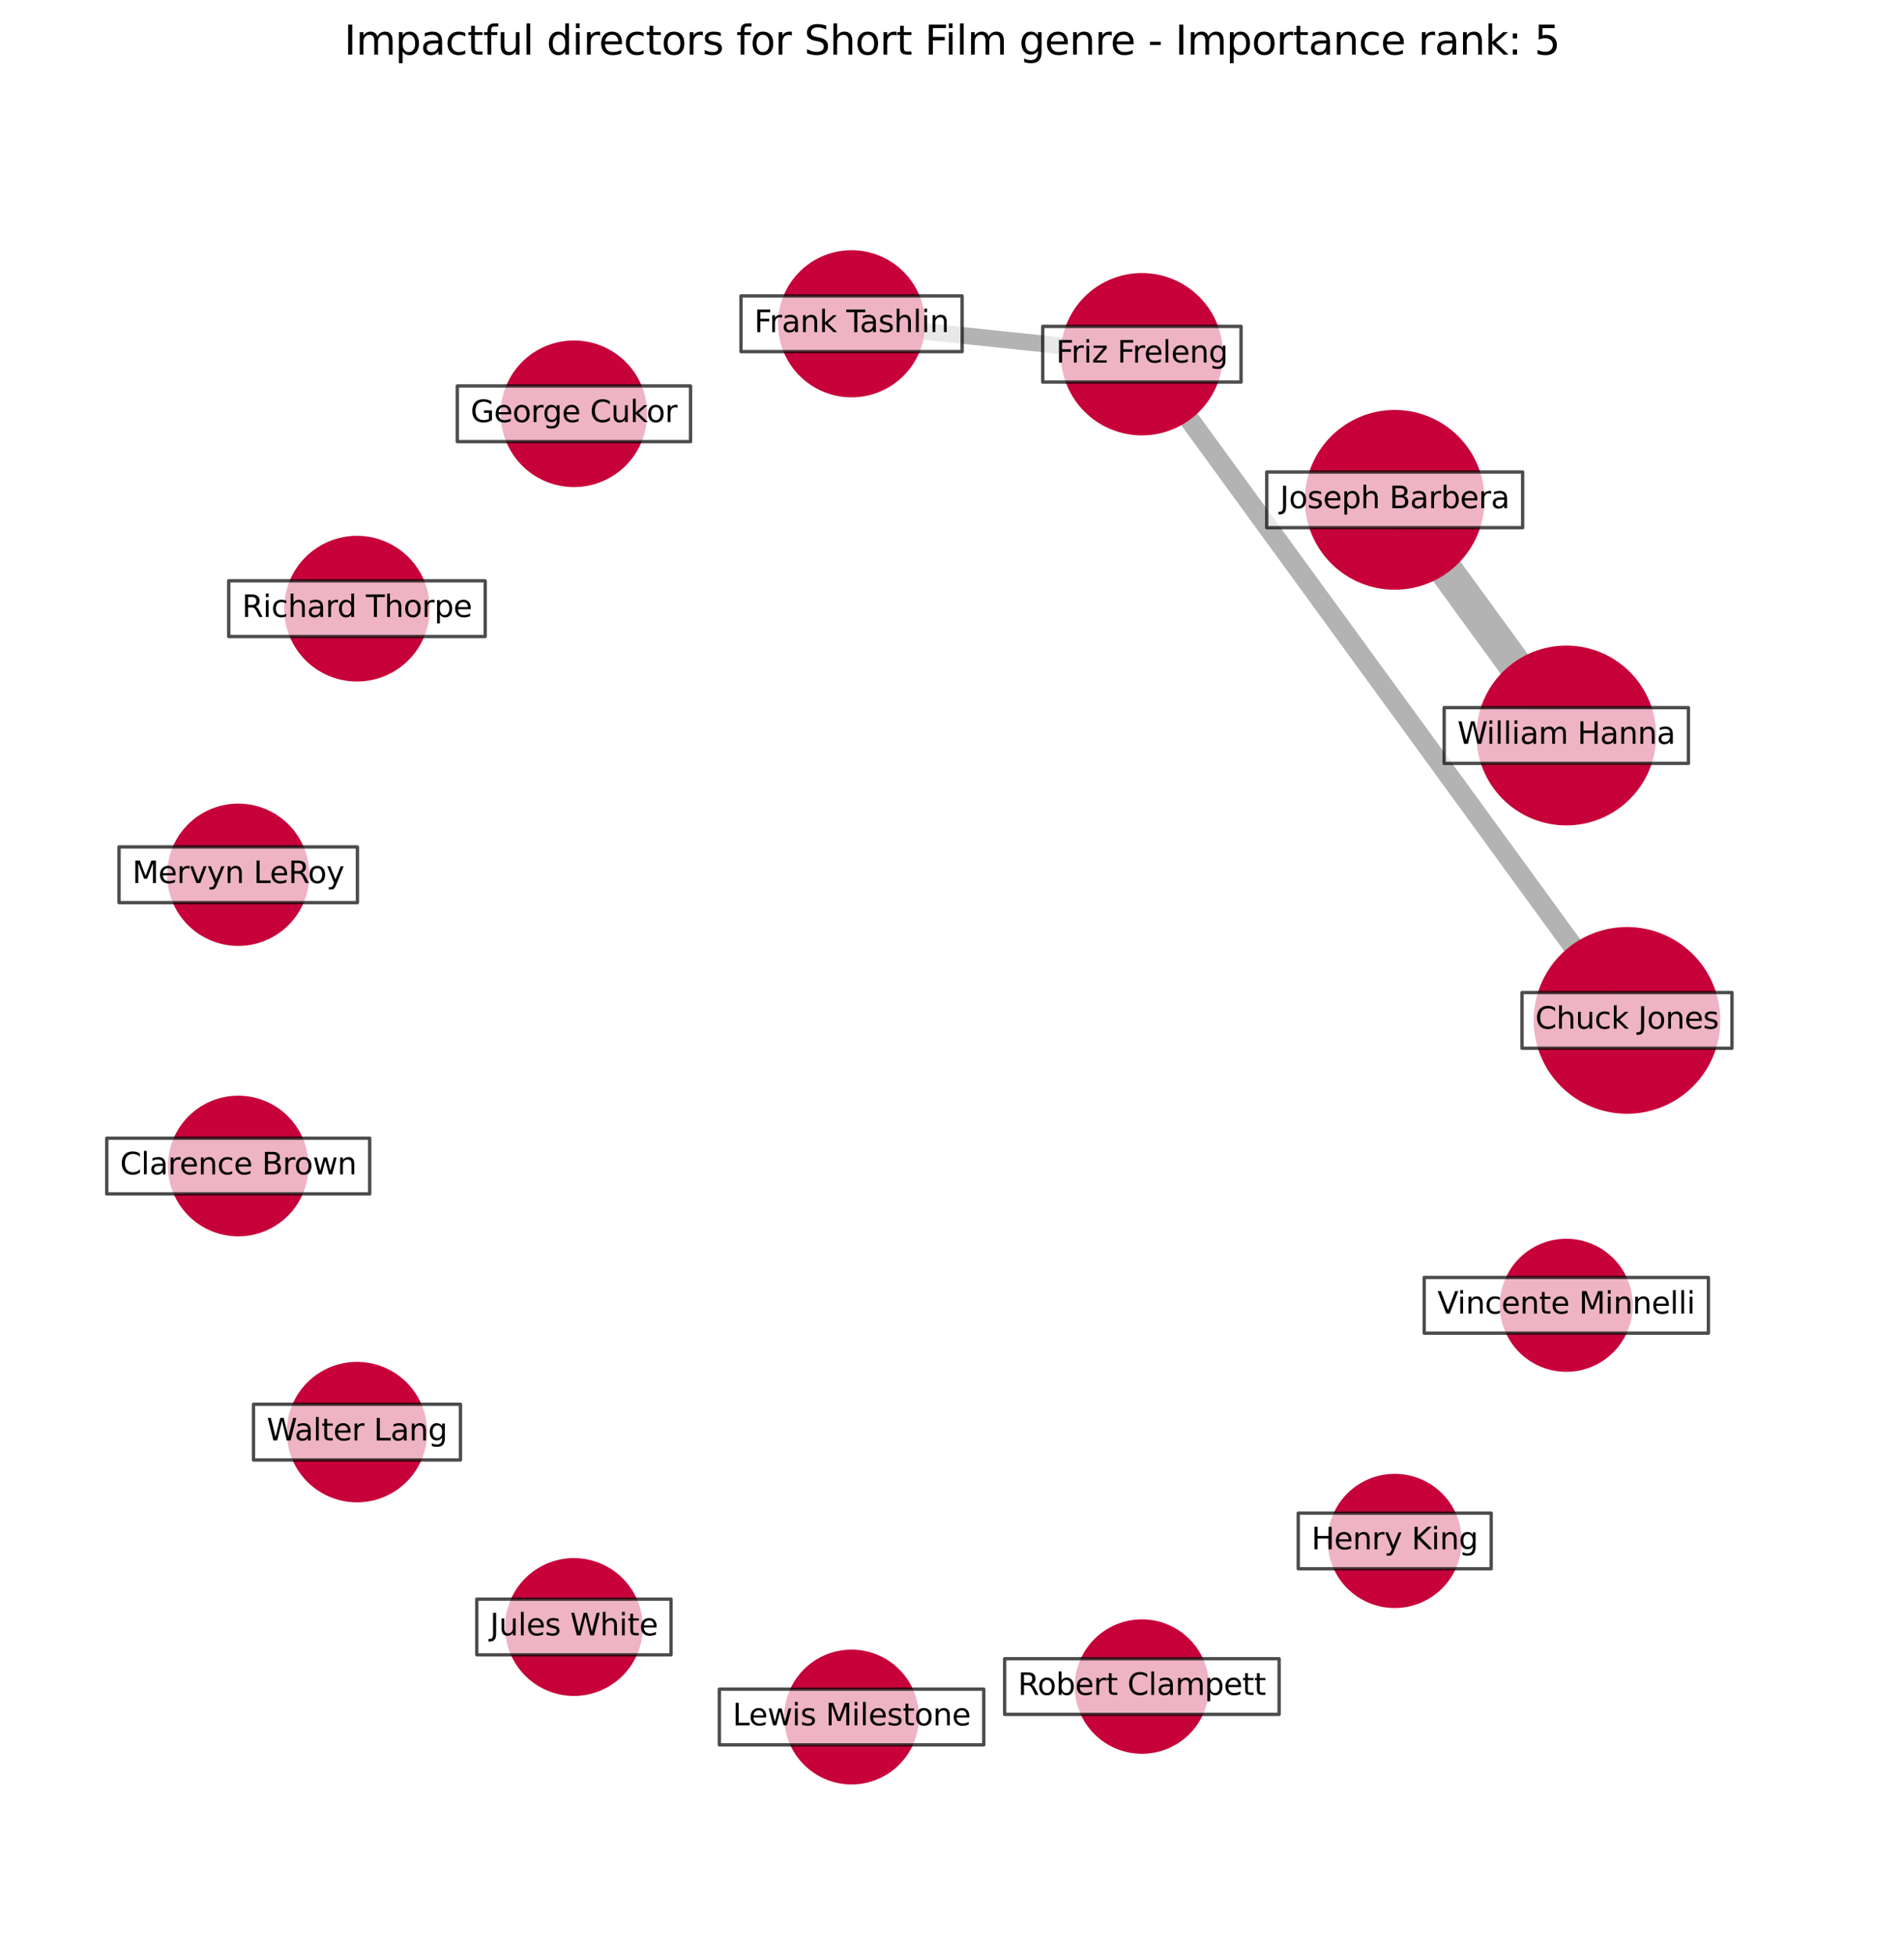 <?xml version="1.0" encoding="utf-8" standalone="no"?>
<!DOCTYPE svg PUBLIC "-//W3C//DTD SVG 1.1//EN"
  "http://www.w3.org/Graphics/SVG/1.1/DTD/svg11.dtd">
<svg xmlns:xlink="http://www.w3.org/1999/xlink" width="568.8pt" height="583.918pt" viewBox="0 0 568.8 583.918" xmlns="http://www.w3.org/2000/svg" version="1.1">
 <defs>
  <style type="text/css">*{stroke-linejoin: round; stroke-linecap: butt}</style>
 </defs>
 <g id="figure_1">
  <g id="patch_1">
   <path d="M 0 583.918 
L 568.8 583.918 
L 568.8 0 
L 0 0 
z
" style="fill: #ffffff"/>
  </g>
  <g id="axes_1">
   <g id="LineCollection_1">
    <path d="M 486.048 304.719 
L 341.128 105.781 
" clip-path="url(#paff64d4505)" style="fill: none; stroke: #000000; stroke-opacity: 0.3; stroke-width: 5.948"/>
    <path d="M 467.916 219.639 
L 416.655 149.271 
" clip-path="url(#paff64d4505)" style="fill: none; stroke: #000000; stroke-opacity: 0.3; stroke-width: 10"/>
    <path d="M 341.128 105.781 
L 254.394 96.689 
" clip-path="url(#paff64d4505)" style="fill: none; stroke: #000000; stroke-opacity: 0.3; stroke-width: 5"/>
   </g>
   <g id="PathCollection_1">
    <path d="M 486.048 332.105 
C 493.311 332.105 500.277 329.219 505.413 324.084 
C 510.549 318.948 513.434 311.982 513.434 304.719 
C 513.434 297.456 510.549 290.49 505.413 285.354 
C 500.277 280.218 493.311 277.333 486.048 277.333 
C 478.785 277.333 471.819 280.218 466.683 285.354 
C 461.548 290.49 458.662 297.456 458.662 304.719 
C 458.662 311.982 461.548 318.948 466.683 324.084 
C 471.819 329.219 478.785 332.105 486.048 332.105 
z
" clip-path="url(#paff64d4505)" style="fill: #c70039; fill-opacity: 0.99; stroke: #c70039; stroke-opacity: 0.99"/>
    <path d="M 467.916 245.993 
C 474.905 245.993 481.609 243.216 486.551 238.274 
C 491.492 233.332 494.269 226.628 494.269 219.639 
C 494.269 212.65 491.492 205.947 486.551 201.005 
C 481.609 196.063 474.905 193.286 467.916 193.286 
C 460.927 193.286 454.223 196.063 449.281 201.005 
C 444.339 205.947 441.562 212.65 441.562 219.639 
C 441.562 226.628 444.339 233.332 449.281 238.274 
C 454.223 243.216 460.927 245.993 467.916 245.993 
z
" clip-path="url(#paff64d4505)" style="fill: #c70039; fill-opacity: 0.99; stroke: #c70039; stroke-opacity: 0.99"/>
    <path d="M 416.655 175.624 
C 423.644 175.624 430.347 172.847 435.289 167.906 
C 440.231 162.964 443.008 156.26 443.008 149.271 
C 443.008 142.282 440.231 135.578 435.289 130.636 
C 430.347 125.694 423.644 122.918 416.655 122.918 
C 409.666 122.918 402.962 125.694 398.02 130.636 
C 393.078 135.578 390.301 142.282 390.301 149.271 
C 390.301 156.26 393.078 162.964 398.02 167.906 
C 402.962 172.847 409.666 175.624 416.655 175.624 
z
" clip-path="url(#paff64d4505)" style="fill: #c70039; fill-opacity: 0.99; stroke: #c70039; stroke-opacity: 0.99"/>
    <path d="M 341.128 129.525 
C 347.425 129.525 353.465 127.024 357.918 122.571 
C 362.37 118.118 364.872 112.078 364.872 105.781 
C 364.872 99.484 362.37 93.444 357.918 88.991 
C 353.465 84.538 347.425 82.036 341.128 82.036 
C 334.83 82.036 328.79 84.538 324.338 88.991 
C 319.885 93.444 317.383 99.484 317.383 105.781 
C 317.383 112.078 319.885 118.118 324.338 122.571 
C 328.79 127.024 334.83 129.525 341.128 129.525 
z
" clip-path="url(#paff64d4505)" style="fill: #c70039; fill-opacity: 0.99; stroke: #c70039; stroke-opacity: 0.99"/>
    <path d="M 254.394 118.157 
C 260.088 118.157 265.549 115.895 269.575 111.869 
C 273.601 107.844 275.863 102.382 275.863 96.689 
C 275.863 90.995 273.601 85.534 269.575 81.508 
C 265.549 77.482 260.088 75.22 254.394 75.22 
C 248.701 75.22 243.24 77.482 239.214 81.508 
C 235.188 85.534 232.926 90.995 232.926 96.689 
C 232.926 102.382 235.188 107.844 239.214 111.869 
C 243.24 115.895 248.701 118.157 254.394 118.157 
z
" clip-path="url(#paff64d4505)" style="fill: #c70039; fill-opacity: 0.99; stroke: #c70039; stroke-opacity: 0.99"/>
    <path d="M 171.452 144.961 
C 177.125 144.961 182.567 142.707 186.579 138.695 
C 190.591 134.683 192.845 129.241 192.845 123.567 
C 192.845 117.894 190.591 112.451 186.579 108.44 
C 182.567 104.428 177.125 102.173 171.452 102.173 
C 165.778 102.173 160.336 104.428 156.324 108.44 
C 152.312 112.451 150.058 117.894 150.058 123.567 
C 150.058 129.241 152.312 134.683 156.324 138.695 
C 160.336 142.707 165.778 144.961 171.452 144.961 
z
" clip-path="url(#paff64d4505)" style="fill: #c70039; fill-opacity: 0.99; stroke: #c70039; stroke-opacity: 0.99"/>
    <path d="M 106.641 203.026 
C 112.279 203.026 117.686 200.786 121.673 196.8 
C 125.659 192.814 127.899 187.406 127.899 181.768 
C 127.899 176.131 125.659 170.723 121.673 166.737 
C 117.686 162.75 112.279 160.51 106.641 160.51 
C 101.003 160.51 95.596 162.75 91.61 166.737 
C 87.623 170.723 85.383 176.131 85.383 181.768 
C 85.383 187.406 87.623 192.814 91.61 196.8 
C 95.596 200.786 101.003 203.026 106.641 203.026 
z
" clip-path="url(#paff64d4505)" style="fill: #c70039; fill-opacity: 0.99; stroke: #c70039; stroke-opacity: 0.99"/>
    <path d="M 71.169 281.98 
C 76.672 281.98 81.951 279.793 85.842 275.902 
C 89.734 272.011 91.92 266.732 91.92 261.229 
C 91.92 255.726 89.734 250.447 85.842 246.556 
C 81.951 242.664 76.672 240.478 71.169 240.478 
C 65.666 240.478 60.387 242.664 56.496 246.556 
C 52.605 250.447 50.418 255.726 50.418 261.229 
C 50.418 266.732 52.605 272.011 56.496 275.902 
C 60.387 279.793 65.666 281.98 71.169 281.98 
z
" clip-path="url(#paff64d4505)" style="fill: #c70039; fill-opacity: 0.99; stroke: #c70039; stroke-opacity: 0.99"/>
    <path d="M 71.169 368.716 
C 76.608 368.716 81.824 366.555 85.67 362.71 
C 89.516 358.864 91.676 353.648 91.676 348.209 
C 91.676 342.77 89.516 337.554 85.67 333.708 
C 81.824 329.863 76.608 327.702 71.169 327.702 
C 65.731 327.702 60.514 329.863 56.669 333.708 
C 52.823 337.554 50.662 342.77 50.662 348.209 
C 50.662 353.648 52.823 358.864 56.669 362.71 
C 60.514 366.555 65.731 368.716 71.169 368.716 
z
" clip-path="url(#paff64d4505)" style="fill: #c70039; fill-opacity: 0.99; stroke: #c70039; stroke-opacity: 0.99"/>
    <path d="M 106.641 448.148 
C 112.072 448.148 117.281 445.99 121.122 442.15 
C 124.962 438.31 127.12 433.1 127.12 427.669 
C 127.12 422.238 124.962 417.029 121.122 413.189 
C 117.281 409.349 112.072 407.191 106.641 407.191 
C 101.21 407.191 96.001 409.349 92.161 413.189 
C 88.32 417.029 86.163 422.238 86.163 427.669 
C 86.163 433.1 88.32 438.31 92.161 442.15 
C 96.001 445.99 101.21 448.148 106.641 448.148 
z
" clip-path="url(#paff64d4505)" style="fill: #c70039; fill-opacity: 0.99; stroke: #c70039; stroke-opacity: 0.99"/>
    <path d="M 171.452 505.951 
C 176.777 505.951 181.885 503.835 185.651 500.07 
C 189.416 496.304 191.532 491.196 191.532 485.871 
C 191.532 480.545 189.416 475.437 185.651 471.671 
C 181.885 467.906 176.777 465.79 171.452 465.79 
C 166.126 465.79 161.018 467.906 157.252 471.671 
C 153.487 475.437 151.371 480.545 151.371 485.871 
C 151.371 491.196 153.487 496.304 157.252 500.07 
C 161.018 503.835 166.126 505.951 171.452 505.951 
z
" clip-path="url(#paff64d4505)" style="fill: #c70039; fill-opacity: 0.99; stroke: #c70039; stroke-opacity: 0.99"/>
    <path d="M 254.394 532.383 
C 259.601 532.383 264.596 530.314 268.277 526.632 
C 271.959 522.95 274.028 517.956 274.028 512.749 
C 274.028 507.542 271.959 502.548 268.277 498.866 
C 264.596 495.184 259.601 493.115 254.394 493.115 
C 249.187 493.115 244.193 495.184 240.511 498.866 
C 236.829 502.548 234.761 507.542 234.761 512.749 
C 234.761 517.956 236.829 522.95 240.511 526.632 
C 244.193 530.314 249.187 532.383 254.394 532.383 
z
" clip-path="url(#paff64d4505)" style="fill: #c70039; fill-opacity: 0.99; stroke: #c70039; stroke-opacity: 0.99"/>
    <path d="M 341.128 523.229 
C 346.318 523.229 351.297 521.167 354.967 517.497 
C 358.638 513.826 360.7 508.848 360.7 503.657 
C 360.7 498.466 358.638 493.488 354.967 489.817 
C 351.297 486.147 346.318 484.084 341.128 484.084 
C 335.937 484.084 330.958 486.147 327.288 489.817 
C 323.617 493.488 321.555 498.466 321.555 503.657 
C 321.555 508.848 323.617 513.826 327.288 517.497 
C 330.958 521.167 335.937 523.229 341.128 523.229 
z
" clip-path="url(#paff64d4505)" style="fill: #c70039; fill-opacity: 0.99; stroke: #c70039; stroke-opacity: 0.99"/>
    <path d="M 416.655 479.703 
C 421.836 479.703 426.805 477.645 430.469 473.981 
C 434.133 470.318 436.191 465.348 436.191 460.167 
C 436.191 454.986 434.133 450.016 430.469 446.352 
C 426.805 442.689 421.836 440.63 416.655 440.63 
C 411.473 440.63 406.504 442.689 402.84 446.352 
C 399.177 450.016 397.118 454.986 397.118 460.167 
C 397.118 465.348 399.177 470.318 402.84 473.981 
C 406.504 477.645 411.473 479.703 416.655 479.703 
z
" clip-path="url(#paff64d4505)" style="fill: #c70039; fill-opacity: 0.99; stroke: #c70039; stroke-opacity: 0.99"/>
    <path d="M 467.916 409.163 
C 473.052 409.163 477.978 407.123 481.609 403.491 
C 485.24 399.86 487.281 394.934 487.281 389.798 
C 487.281 384.663 485.24 379.737 481.609 376.105 
C 477.978 372.474 473.052 370.433 467.916 370.433 
C 462.78 370.433 457.854 372.474 454.223 376.105 
C 450.591 379.737 448.551 384.663 448.551 389.798 
C 448.551 394.934 450.591 399.86 454.223 403.491 
C 457.854 407.123 462.78 409.163 467.916 409.163 
z
" clip-path="url(#paff64d4505)" style="fill: #c70039; fill-opacity: 0.99; stroke: #c70039; stroke-opacity: 0.99"/>
   </g>
   <g id="text_1">
    <g id="patch_2">
     <path d="M 454.686 313.034 
L 517.41 313.034 
L 517.41 296.404 
L 454.686 296.404 
z
" clip-path="url(#paff64d4505)" style="fill: #ffffff; opacity: 0.7; stroke: #000000; stroke-linejoin: miter"/>
    </g>
    <g clip-path="url(#paff64d4505)">
     <!-- Chuck Jones -->
     <g transform="translate(458.646 307.202)scale(0.09 -0.09)">
      <defs>
       <path id="DejaVuSans-43" d="M 4122 4306 
L 4122 3641 
Q 3803 3938 3442 4084 
Q 3081 4231 2675 4231 
Q 1875 4231 1450 3742 
Q 1025 3253 1025 2328 
Q 1025 1406 1450 917 
Q 1875 428 2675 428 
Q 3081 428 3442 575 
Q 3803 722 4122 1019 
L 4122 359 
Q 3791 134 3420 21 
Q 3050 -91 2638 -91 
Q 1578 -91 968 557 
Q 359 1206 359 2328 
Q 359 3453 968 4101 
Q 1578 4750 2638 4750 
Q 3056 4750 3426 4639 
Q 3797 4528 4122 4306 
z
" transform="scale(0.016)"/>
       <path id="DejaVuSans-68" d="M 3513 2113 
L 3513 0 
L 2938 0 
L 2938 2094 
Q 2938 2591 2744 2837 
Q 2550 3084 2163 3084 
Q 1697 3084 1428 2787 
Q 1159 2491 1159 1978 
L 1159 0 
L 581 0 
L 581 4863 
L 1159 4863 
L 1159 2956 
Q 1366 3272 1645 3428 
Q 1925 3584 2291 3584 
Q 2894 3584 3203 3211 
Q 3513 2838 3513 2113 
z
" transform="scale(0.016)"/>
       <path id="DejaVuSans-75" d="M 544 1381 
L 544 3500 
L 1119 3500 
L 1119 1403 
Q 1119 906 1312 657 
Q 1506 409 1894 409 
Q 2359 409 2629 706 
Q 2900 1003 2900 1516 
L 2900 3500 
L 3475 3500 
L 3475 0 
L 2900 0 
L 2900 538 
Q 2691 219 2414 64 
Q 2138 -91 1772 -91 
Q 1169 -91 856 284 
Q 544 659 544 1381 
z
M 1991 3584 
L 1991 3584 
z
" transform="scale(0.016)"/>
       <path id="DejaVuSans-63" d="M 3122 3366 
L 3122 2828 
Q 2878 2963 2633 3030 
Q 2388 3097 2138 3097 
Q 1578 3097 1268 2742 
Q 959 2388 959 1747 
Q 959 1106 1268 751 
Q 1578 397 2138 397 
Q 2388 397 2633 464 
Q 2878 531 3122 666 
L 3122 134 
Q 2881 22 2623 -34 
Q 2366 -91 2075 -91 
Q 1284 -91 818 406 
Q 353 903 353 1747 
Q 353 2603 823 3093 
Q 1294 3584 2113 3584 
Q 2378 3584 2631 3529 
Q 2884 3475 3122 3366 
z
" transform="scale(0.016)"/>
       <path id="DejaVuSans-6b" d="M 581 4863 
L 1159 4863 
L 1159 1991 
L 2875 3500 
L 3609 3500 
L 1753 1863 
L 3688 0 
L 2938 0 
L 1159 1709 
L 1159 0 
L 581 0 
L 581 4863 
z
" transform="scale(0.016)"/>
       <path id="DejaVuSans-20" transform="scale(0.016)"/>
       <path id="DejaVuSans-4a" d="M 628 4666 
L 1259 4666 
L 1259 325 
Q 1259 -519 939 -900 
Q 619 -1281 -91 -1281 
L -331 -1281 
L -331 -750 
L -134 -750 
Q 284 -750 456 -515 
Q 628 -281 628 325 
L 628 4666 
z
" transform="scale(0.016)"/>
       <path id="DejaVuSans-6f" d="M 1959 3097 
Q 1497 3097 1228 2736 
Q 959 2375 959 1747 
Q 959 1119 1226 758 
Q 1494 397 1959 397 
Q 2419 397 2687 759 
Q 2956 1122 2956 1747 
Q 2956 2369 2687 2733 
Q 2419 3097 1959 3097 
z
M 1959 3584 
Q 2709 3584 3137 3096 
Q 3566 2609 3566 1747 
Q 3566 888 3137 398 
Q 2709 -91 1959 -91 
Q 1206 -91 779 398 
Q 353 888 353 1747 
Q 353 2609 779 3096 
Q 1206 3584 1959 3584 
z
" transform="scale(0.016)"/>
       <path id="DejaVuSans-6e" d="M 3513 2113 
L 3513 0 
L 2938 0 
L 2938 2094 
Q 2938 2591 2744 2837 
Q 2550 3084 2163 3084 
Q 1697 3084 1428 2787 
Q 1159 2491 1159 1978 
L 1159 0 
L 581 0 
L 581 3500 
L 1159 3500 
L 1159 2956 
Q 1366 3272 1645 3428 
Q 1925 3584 2291 3584 
Q 2894 3584 3203 3211 
Q 3513 2838 3513 2113 
z
" transform="scale(0.016)"/>
       <path id="DejaVuSans-65" d="M 3597 1894 
L 3597 1613 
L 953 1613 
Q 991 1019 1311 708 
Q 1631 397 2203 397 
Q 2534 397 2845 478 
Q 3156 559 3463 722 
L 3463 178 
Q 3153 47 2828 -22 
Q 2503 -91 2169 -91 
Q 1331 -91 842 396 
Q 353 884 353 1716 
Q 353 2575 817 3079 
Q 1281 3584 2069 3584 
Q 2775 3584 3186 3129 
Q 3597 2675 3597 1894 
z
M 3022 2063 
Q 3016 2534 2758 2815 
Q 2500 3097 2075 3097 
Q 1594 3097 1305 2825 
Q 1016 2553 972 2059 
L 3022 2063 
z
" transform="scale(0.016)"/>
       <path id="DejaVuSans-73" d="M 2834 3397 
L 2834 2853 
Q 2591 2978 2328 3040 
Q 2066 3103 1784 3103 
Q 1356 3103 1142 2972 
Q 928 2841 928 2578 
Q 928 2378 1081 2264 
Q 1234 2150 1697 2047 
L 1894 2003 
Q 2506 1872 2764 1633 
Q 3022 1394 3022 966 
Q 3022 478 2636 193 
Q 2250 -91 1575 -91 
Q 1294 -91 989 -36 
Q 684 19 347 128 
L 347 722 
Q 666 556 975 473 
Q 1284 391 1588 391 
Q 1994 391 2212 530 
Q 2431 669 2431 922 
Q 2431 1156 2273 1281 
Q 2116 1406 1581 1522 
L 1381 1569 
Q 847 1681 609 1914 
Q 372 2147 372 2553 
Q 372 3047 722 3315 
Q 1072 3584 1716 3584 
Q 2034 3584 2315 3537 
Q 2597 3491 2834 3397 
z
" transform="scale(0.016)"/>
      </defs>
      <use xlink:href="#DejaVuSans-43"/>
      <use xlink:href="#DejaVuSans-68" x="69.824"/>
      <use xlink:href="#DejaVuSans-75" x="133.203"/>
      <use xlink:href="#DejaVuSans-63" x="196.582"/>
      <use xlink:href="#DejaVuSans-6b" x="251.562"/>
      <use xlink:href="#DejaVuSans-20" x="309.473"/>
      <use xlink:href="#DejaVuSans-4a" x="341.26"/>
      <use xlink:href="#DejaVuSans-6f" x="370.752"/>
      <use xlink:href="#DejaVuSans-6e" x="431.934"/>
      <use xlink:href="#DejaVuSans-65" x="495.312"/>
      <use xlink:href="#DejaVuSans-73" x="556.836"/>
     </g>
    </g>
   </g>
   <g id="text_2">
    <g id="patch_3">
     <path d="M 431.433 227.955 
L 504.399 227.955 
L 504.399 211.324 
L 431.433 211.324 
z
" clip-path="url(#paff64d4505)" style="fill: #ffffff; opacity: 0.7; stroke: #000000; stroke-linejoin: miter"/>
    </g>
    <g clip-path="url(#paff64d4505)">
     <!-- William Hanna -->
     <g transform="translate(435.393 222.123)scale(0.09 -0.09)">
      <defs>
       <path id="DejaVuSans-57" d="M 213 4666 
L 850 4666 
L 1831 722 
L 2809 4666 
L 3519 4666 
L 4500 722 
L 5478 4666 
L 6119 4666 
L 4947 0 
L 4153 0 
L 3169 4050 
L 2175 0 
L 1381 0 
L 213 4666 
z
" transform="scale(0.016)"/>
       <path id="DejaVuSans-69" d="M 603 3500 
L 1178 3500 
L 1178 0 
L 603 0 
L 603 3500 
z
M 603 4863 
L 1178 4863 
L 1178 4134 
L 603 4134 
L 603 4863 
z
" transform="scale(0.016)"/>
       <path id="DejaVuSans-6c" d="M 603 4863 
L 1178 4863 
L 1178 0 
L 603 0 
L 603 4863 
z
" transform="scale(0.016)"/>
       <path id="DejaVuSans-61" d="M 2194 1759 
Q 1497 1759 1228 1600 
Q 959 1441 959 1056 
Q 959 750 1161 570 
Q 1363 391 1709 391 
Q 2188 391 2477 730 
Q 2766 1069 2766 1631 
L 2766 1759 
L 2194 1759 
z
M 3341 1997 
L 3341 0 
L 2766 0 
L 2766 531 
Q 2569 213 2275 61 
Q 1981 -91 1556 -91 
Q 1019 -91 701 211 
Q 384 513 384 1019 
Q 384 1609 779 1909 
Q 1175 2209 1959 2209 
L 2766 2209 
L 2766 2266 
Q 2766 2663 2505 2880 
Q 2244 3097 1772 3097 
Q 1472 3097 1187 3025 
Q 903 2953 641 2809 
L 641 3341 
Q 956 3463 1253 3523 
Q 1550 3584 1831 3584 
Q 2591 3584 2966 3190 
Q 3341 2797 3341 1997 
z
" transform="scale(0.016)"/>
       <path id="DejaVuSans-6d" d="M 3328 2828 
Q 3544 3216 3844 3400 
Q 4144 3584 4550 3584 
Q 5097 3584 5394 3201 
Q 5691 2819 5691 2113 
L 5691 0 
L 5113 0 
L 5113 2094 
Q 5113 2597 4934 2840 
Q 4756 3084 4391 3084 
Q 3944 3084 3684 2787 
Q 3425 2491 3425 1978 
L 3425 0 
L 2847 0 
L 2847 2094 
Q 2847 2600 2669 2842 
Q 2491 3084 2119 3084 
Q 1678 3084 1418 2786 
Q 1159 2488 1159 1978 
L 1159 0 
L 581 0 
L 581 3500 
L 1159 3500 
L 1159 2956 
Q 1356 3278 1631 3431 
Q 1906 3584 2284 3584 
Q 2666 3584 2933 3390 
Q 3200 3197 3328 2828 
z
" transform="scale(0.016)"/>
       <path id="DejaVuSans-48" d="M 628 4666 
L 1259 4666 
L 1259 2753 
L 3553 2753 
L 3553 4666 
L 4184 4666 
L 4184 0 
L 3553 0 
L 3553 2222 
L 1259 2222 
L 1259 0 
L 628 0 
L 628 4666 
z
" transform="scale(0.016)"/>
      </defs>
      <use xlink:href="#DejaVuSans-57"/>
      <use xlink:href="#DejaVuSans-69" x="96.627"/>
      <use xlink:href="#DejaVuSans-6c" x="124.41"/>
      <use xlink:href="#DejaVuSans-6c" x="152.193"/>
      <use xlink:href="#DejaVuSans-69" x="179.977"/>
      <use xlink:href="#DejaVuSans-61" x="207.76"/>
      <use xlink:href="#DejaVuSans-6d" x="269.039"/>
      <use xlink:href="#DejaVuSans-20" x="366.451"/>
      <use xlink:href="#DejaVuSans-48" x="398.238"/>
      <use xlink:href="#DejaVuSans-61" x="473.434"/>
      <use xlink:href="#DejaVuSans-6e" x="534.713"/>
      <use xlink:href="#DejaVuSans-6e" x="598.092"/>
      <use xlink:href="#DejaVuSans-61" x="661.471"/>
     </g>
    </g>
   </g>
   <g id="text_3">
    <g id="patch_4">
     <path d="M 378.433 157.586 
L 454.876 157.586 
L 454.876 140.956 
L 378.433 140.956 
z
" clip-path="url(#paff64d4505)" style="fill: #ffffff; opacity: 0.7; stroke: #000000; stroke-linejoin: miter"/>
    </g>
    <g clip-path="url(#paff64d4505)">
     <!-- Joseph Barbera -->
     <g transform="translate(382.393 151.754)scale(0.09 -0.09)">
      <defs>
       <path id="DejaVuSans-70" d="M 1159 525 
L 1159 -1331 
L 581 -1331 
L 581 3500 
L 1159 3500 
L 1159 2969 
Q 1341 3281 1617 3432 
Q 1894 3584 2278 3584 
Q 2916 3584 3314 3078 
Q 3713 2572 3713 1747 
Q 3713 922 3314 415 
Q 2916 -91 2278 -91 
Q 1894 -91 1617 61 
Q 1341 213 1159 525 
z
M 3116 1747 
Q 3116 2381 2855 2742 
Q 2594 3103 2138 3103 
Q 1681 3103 1420 2742 
Q 1159 2381 1159 1747 
Q 1159 1113 1420 752 
Q 1681 391 2138 391 
Q 2594 391 2855 752 
Q 3116 1113 3116 1747 
z
" transform="scale(0.016)"/>
       <path id="DejaVuSans-42" d="M 1259 2228 
L 1259 519 
L 2272 519 
Q 2781 519 3026 730 
Q 3272 941 3272 1375 
Q 3272 1813 3026 2020 
Q 2781 2228 2272 2228 
L 1259 2228 
z
M 1259 4147 
L 1259 2741 
L 2194 2741 
Q 2656 2741 2882 2914 
Q 3109 3088 3109 3444 
Q 3109 3797 2882 3972 
Q 2656 4147 2194 4147 
L 1259 4147 
z
M 628 4666 
L 2241 4666 
Q 2963 4666 3353 4366 
Q 3744 4066 3744 3513 
Q 3744 3084 3544 2831 
Q 3344 2578 2956 2516 
Q 3422 2416 3680 2098 
Q 3938 1781 3938 1306 
Q 3938 681 3513 340 
Q 3088 0 2303 0 
L 628 0 
L 628 4666 
z
" transform="scale(0.016)"/>
       <path id="DejaVuSans-72" d="M 2631 2963 
Q 2534 3019 2420 3045 
Q 2306 3072 2169 3072 
Q 1681 3072 1420 2755 
Q 1159 2438 1159 1844 
L 1159 0 
L 581 0 
L 581 3500 
L 1159 3500 
L 1159 2956 
Q 1341 3275 1631 3429 
Q 1922 3584 2338 3584 
Q 2397 3584 2469 3576 
Q 2541 3569 2628 3553 
L 2631 2963 
z
" transform="scale(0.016)"/>
       <path id="DejaVuSans-62" d="M 3116 1747 
Q 3116 2381 2855 2742 
Q 2594 3103 2138 3103 
Q 1681 3103 1420 2742 
Q 1159 2381 1159 1747 
Q 1159 1113 1420 752 
Q 1681 391 2138 391 
Q 2594 391 2855 752 
Q 3116 1113 3116 1747 
z
M 1159 2969 
Q 1341 3281 1617 3432 
Q 1894 3584 2278 3584 
Q 2916 3584 3314 3078 
Q 3713 2572 3713 1747 
Q 3713 922 3314 415 
Q 2916 -91 2278 -91 
Q 1894 -91 1617 61 
Q 1341 213 1159 525 
L 1159 0 
L 581 0 
L 581 4863 
L 1159 4863 
L 1159 2969 
z
" transform="scale(0.016)"/>
      </defs>
      <use xlink:href="#DejaVuSans-4a"/>
      <use xlink:href="#DejaVuSans-6f" x="29.492"/>
      <use xlink:href="#DejaVuSans-73" x="90.674"/>
      <use xlink:href="#DejaVuSans-65" x="142.773"/>
      <use xlink:href="#DejaVuSans-70" x="204.297"/>
      <use xlink:href="#DejaVuSans-68" x="267.773"/>
      <use xlink:href="#DejaVuSans-20" x="331.152"/>
      <use xlink:href="#DejaVuSans-42" x="362.939"/>
      <use xlink:href="#DejaVuSans-61" x="431.543"/>
      <use xlink:href="#DejaVuSans-72" x="492.822"/>
      <use xlink:href="#DejaVuSans-62" x="533.936"/>
      <use xlink:href="#DejaVuSans-65" x="597.412"/>
      <use xlink:href="#DejaVuSans-72" x="658.936"/>
      <use xlink:href="#DejaVuSans-61" x="700.049"/>
     </g>
    </g>
   </g>
   <g id="text_4">
    <g id="patch_5">
     <path d="M 311.506 114.096 
L 370.749 114.096 
L 370.749 97.466 
L 311.506 97.466 
z
" clip-path="url(#paff64d4505)" style="fill: #ffffff; opacity: 0.7; stroke: #000000; stroke-linejoin: miter"/>
    </g>
    <g clip-path="url(#paff64d4505)">
     <!-- Friz Freleng -->
     <g transform="translate(315.466 108.264)scale(0.09 -0.09)">
      <defs>
       <path id="DejaVuSans-46" d="M 628 4666 
L 3309 4666 
L 3309 4134 
L 1259 4134 
L 1259 2759 
L 3109 2759 
L 3109 2228 
L 1259 2228 
L 1259 0 
L 628 0 
L 628 4666 
z
" transform="scale(0.016)"/>
       <path id="DejaVuSans-7a" d="M 353 3500 
L 3084 3500 
L 3084 2975 
L 922 459 
L 3084 459 
L 3084 0 
L 275 0 
L 275 525 
L 2438 3041 
L 353 3041 
L 353 3500 
z
" transform="scale(0.016)"/>
       <path id="DejaVuSans-67" d="M 2906 1791 
Q 2906 2416 2648 2759 
Q 2391 3103 1925 3103 
Q 1463 3103 1205 2759 
Q 947 2416 947 1791 
Q 947 1169 1205 825 
Q 1463 481 1925 481 
Q 2391 481 2648 825 
Q 2906 1169 2906 1791 
z
M 3481 434 
Q 3481 -459 3084 -895 
Q 2688 -1331 1869 -1331 
Q 1566 -1331 1297 -1286 
Q 1028 -1241 775 -1147 
L 775 -588 
Q 1028 -725 1275 -790 
Q 1522 -856 1778 -856 
Q 2344 -856 2625 -561 
Q 2906 -266 2906 331 
L 2906 616 
Q 2728 306 2450 153 
Q 2172 0 1784 0 
Q 1141 0 747 490 
Q 353 981 353 1791 
Q 353 2603 747 3093 
Q 1141 3584 1784 3584 
Q 2172 3584 2450 3431 
Q 2728 3278 2906 2969 
L 2906 3500 
L 3481 3500 
L 3481 434 
z
" transform="scale(0.016)"/>
      </defs>
      <use xlink:href="#DejaVuSans-46"/>
      <use xlink:href="#DejaVuSans-72" x="50.27"/>
      <use xlink:href="#DejaVuSans-69" x="91.383"/>
      <use xlink:href="#DejaVuSans-7a" x="119.166"/>
      <use xlink:href="#DejaVuSans-20" x="171.656"/>
      <use xlink:href="#DejaVuSans-46" x="203.443"/>
      <use xlink:href="#DejaVuSans-72" x="253.713"/>
      <use xlink:href="#DejaVuSans-65" x="292.576"/>
      <use xlink:href="#DejaVuSans-6c" x="354.1"/>
      <use xlink:href="#DejaVuSans-65" x="381.883"/>
      <use xlink:href="#DejaVuSans-6e" x="443.406"/>
      <use xlink:href="#DejaVuSans-67" x="506.785"/>
     </g>
    </g>
   </g>
   <g id="text_5">
    <g id="patch_6">
     <path d="M 221.365 105.004 
L 287.424 105.004 
L 287.424 88.374 
L 221.365 88.374 
z
" clip-path="url(#paff64d4505)" style="fill: #ffffff; opacity: 0.7; stroke: #000000; stroke-linejoin: miter"/>
    </g>
    <g clip-path="url(#paff64d4505)">
     <!-- Frank Tashlin -->
     <g transform="translate(225.325 99.172)scale(0.09 -0.09)">
      <defs>
       <path id="DejaVuSans-54" d="M -19 4666 
L 3928 4666 
L 3928 4134 
L 2272 4134 
L 2272 0 
L 1638 0 
L 1638 4134 
L -19 4134 
L -19 4666 
z
" transform="scale(0.016)"/>
      </defs>
      <use xlink:href="#DejaVuSans-46"/>
      <use xlink:href="#DejaVuSans-72" x="50.27"/>
      <use xlink:href="#DejaVuSans-61" x="91.383"/>
      <use xlink:href="#DejaVuSans-6e" x="152.662"/>
      <use xlink:href="#DejaVuSans-6b" x="216.041"/>
      <use xlink:href="#DejaVuSans-20" x="273.951"/>
      <use xlink:href="#DejaVuSans-54" x="305.738"/>
      <use xlink:href="#DejaVuSans-61" x="350.322"/>
      <use xlink:href="#DejaVuSans-73" x="411.602"/>
      <use xlink:href="#DejaVuSans-68" x="463.701"/>
      <use xlink:href="#DejaVuSans-6c" x="527.08"/>
      <use xlink:href="#DejaVuSans-69" x="554.863"/>
      <use xlink:href="#DejaVuSans-6e" x="582.646"/>
     </g>
    </g>
   </g>
   <g id="text_6">
    <g id="patch_7">
     <path d="M 136.615 131.882 
L 206.288 131.882 
L 206.288 115.252 
L 136.615 115.252 
z
" clip-path="url(#paff64d4505)" style="fill: #ffffff; opacity: 0.7; stroke: #000000; stroke-linejoin: miter"/>
    </g>
    <g clip-path="url(#paff64d4505)">
     <!-- George Cukor -->
     <g transform="translate(140.575 126.051)scale(0.09 -0.09)">
      <defs>
       <path id="DejaVuSans-47" d="M 3809 666 
L 3809 1919 
L 2778 1919 
L 2778 2438 
L 4434 2438 
L 4434 434 
Q 4069 175 3628 42 
Q 3188 -91 2688 -91 
Q 1594 -91 976 548 
Q 359 1188 359 2328 
Q 359 3472 976 4111 
Q 1594 4750 2688 4750 
Q 3144 4750 3555 4637 
Q 3966 4525 4313 4306 
L 4313 3634 
Q 3963 3931 3569 4081 
Q 3175 4231 2741 4231 
Q 1884 4231 1454 3753 
Q 1025 3275 1025 2328 
Q 1025 1384 1454 906 
Q 1884 428 2741 428 
Q 3075 428 3337 486 
Q 3600 544 3809 666 
z
" transform="scale(0.016)"/>
      </defs>
      <use xlink:href="#DejaVuSans-47"/>
      <use xlink:href="#DejaVuSans-65" x="77.49"/>
      <use xlink:href="#DejaVuSans-6f" x="139.014"/>
      <use xlink:href="#DejaVuSans-72" x="200.195"/>
      <use xlink:href="#DejaVuSans-67" x="239.559"/>
      <use xlink:href="#DejaVuSans-65" x="303.035"/>
      <use xlink:href="#DejaVuSans-20" x="364.559"/>
      <use xlink:href="#DejaVuSans-43" x="396.346"/>
      <use xlink:href="#DejaVuSans-75" x="466.17"/>
      <use xlink:href="#DejaVuSans-6b" x="529.549"/>
      <use xlink:href="#DejaVuSans-6f" x="583.834"/>
      <use xlink:href="#DejaVuSans-72" x="645.016"/>
     </g>
    </g>
   </g>
   <g id="text_7">
    <g id="patch_8">
     <path d="M 68.333 190.084 
L 144.95 190.084 
L 144.95 173.453 
L 68.333 173.453 
z
" clip-path="url(#paff64d4505)" style="fill: #ffffff; opacity: 0.7; stroke: #000000; stroke-linejoin: miter"/>
    </g>
    <g clip-path="url(#paff64d4505)">
     <!-- Richard Thorpe -->
     <g transform="translate(72.293 184.252)scale(0.09 -0.09)">
      <defs>
       <path id="DejaVuSans-52" d="M 2841 2188 
Q 3044 2119 3236 1894 
Q 3428 1669 3622 1275 
L 4263 0 
L 3584 0 
L 2988 1197 
Q 2756 1666 2539 1819 
Q 2322 1972 1947 1972 
L 1259 1972 
L 1259 0 
L 628 0 
L 628 4666 
L 2053 4666 
Q 2853 4666 3247 4331 
Q 3641 3997 3641 3322 
Q 3641 2881 3436 2590 
Q 3231 2300 2841 2188 
z
M 1259 4147 
L 1259 2491 
L 2053 2491 
Q 2509 2491 2742 2702 
Q 2975 2913 2975 3322 
Q 2975 3731 2742 3939 
Q 2509 4147 2053 4147 
L 1259 4147 
z
" transform="scale(0.016)"/>
       <path id="DejaVuSans-64" d="M 2906 2969 
L 2906 4863 
L 3481 4863 
L 3481 0 
L 2906 0 
L 2906 525 
Q 2725 213 2448 61 
Q 2172 -91 1784 -91 
Q 1150 -91 751 415 
Q 353 922 353 1747 
Q 353 2572 751 3078 
Q 1150 3584 1784 3584 
Q 2172 3584 2448 3432 
Q 2725 3281 2906 2969 
z
M 947 1747 
Q 947 1113 1208 752 
Q 1469 391 1925 391 
Q 2381 391 2643 752 
Q 2906 1113 2906 1747 
Q 2906 2381 2643 2742 
Q 2381 3103 1925 3103 
Q 1469 3103 1208 2742 
Q 947 2381 947 1747 
z
" transform="scale(0.016)"/>
      </defs>
      <use xlink:href="#DejaVuSans-52"/>
      <use xlink:href="#DejaVuSans-69" x="69.482"/>
      <use xlink:href="#DejaVuSans-63" x="97.266"/>
      <use xlink:href="#DejaVuSans-68" x="152.246"/>
      <use xlink:href="#DejaVuSans-61" x="215.625"/>
      <use xlink:href="#DejaVuSans-72" x="276.904"/>
      <use xlink:href="#DejaVuSans-64" x="316.268"/>
      <use xlink:href="#DejaVuSans-20" x="379.744"/>
      <use xlink:href="#DejaVuSans-54" x="411.531"/>
      <use xlink:href="#DejaVuSans-68" x="472.615"/>
      <use xlink:href="#DejaVuSans-6f" x="535.994"/>
      <use xlink:href="#DejaVuSans-72" x="597.176"/>
      <use xlink:href="#DejaVuSans-70" x="638.289"/>
      <use xlink:href="#DejaVuSans-65" x="701.766"/>
     </g>
    </g>
   </g>
   <g id="text_8">
    <g id="patch_9">
     <path d="M 35.56 269.544 
L 106.778 269.544 
L 106.778 252.914 
L 35.56 252.914 
z
" clip-path="url(#paff64d4505)" style="fill: #ffffff; opacity: 0.7; stroke: #000000; stroke-linejoin: miter"/>
    </g>
    <g clip-path="url(#paff64d4505)">
     <!-- Mervyn LeRoy -->
     <g transform="translate(39.52 263.712)scale(0.09 -0.09)">
      <defs>
       <path id="DejaVuSans-4d" d="M 628 4666 
L 1569 4666 
L 2759 1491 
L 3956 4666 
L 4897 4666 
L 4897 0 
L 4281 0 
L 4281 4097 
L 3078 897 
L 2444 897 
L 1241 4097 
L 1241 0 
L 628 0 
L 628 4666 
z
" transform="scale(0.016)"/>
       <path id="DejaVuSans-76" d="M 191 3500 
L 800 3500 
L 1894 563 
L 2988 3500 
L 3597 3500 
L 2284 0 
L 1503 0 
L 191 3500 
z
" transform="scale(0.016)"/>
       <path id="DejaVuSans-79" d="M 2059 -325 
Q 1816 -950 1584 -1140 
Q 1353 -1331 966 -1331 
L 506 -1331 
L 506 -850 
L 844 -850 
Q 1081 -850 1212 -737 
Q 1344 -625 1503 -206 
L 1606 56 
L 191 3500 
L 800 3500 
L 1894 763 
L 2988 3500 
L 3597 3500 
L 2059 -325 
z
" transform="scale(0.016)"/>
       <path id="DejaVuSans-4c" d="M 628 4666 
L 1259 4666 
L 1259 531 
L 3531 531 
L 3531 0 
L 628 0 
L 628 4666 
z
" transform="scale(0.016)"/>
      </defs>
      <use xlink:href="#DejaVuSans-4d"/>
      <use xlink:href="#DejaVuSans-65" x="86.279"/>
      <use xlink:href="#DejaVuSans-72" x="147.803"/>
      <use xlink:href="#DejaVuSans-76" x="188.916"/>
      <use xlink:href="#DejaVuSans-79" x="248.096"/>
      <use xlink:href="#DejaVuSans-6e" x="307.275"/>
      <use xlink:href="#DejaVuSans-20" x="370.654"/>
      <use xlink:href="#DejaVuSans-4c" x="402.441"/>
      <use xlink:href="#DejaVuSans-65" x="456.404"/>
      <use xlink:href="#DejaVuSans-52" x="517.928"/>
      <use xlink:href="#DejaVuSans-6f" x="582.91"/>
      <use xlink:href="#DejaVuSans-79" x="644.092"/>
     </g>
    </g>
   </g>
   <g id="text_9">
    <g id="patch_10">
     <path d="M 31.895 356.524 
L 110.444 356.524 
L 110.444 339.894 
L 31.895 339.894 
z
" clip-path="url(#paff64d4505)" style="fill: #ffffff; opacity: 0.7; stroke: #000000; stroke-linejoin: miter"/>
    </g>
    <g clip-path="url(#paff64d4505)">
     <!-- Clarence Brown -->
     <g transform="translate(35.855 350.692)scale(0.09 -0.09)">
      <defs>
       <path id="DejaVuSans-77" d="M 269 3500 
L 844 3500 
L 1563 769 
L 2278 3500 
L 2956 3500 
L 3675 769 
L 4391 3500 
L 4966 3500 
L 4050 0 
L 3372 0 
L 2619 2869 
L 1863 0 
L 1184 0 
L 269 3500 
z
" transform="scale(0.016)"/>
      </defs>
      <use xlink:href="#DejaVuSans-43"/>
      <use xlink:href="#DejaVuSans-6c" x="69.824"/>
      <use xlink:href="#DejaVuSans-61" x="97.607"/>
      <use xlink:href="#DejaVuSans-72" x="158.887"/>
      <use xlink:href="#DejaVuSans-65" x="197.75"/>
      <use xlink:href="#DejaVuSans-6e" x="259.273"/>
      <use xlink:href="#DejaVuSans-63" x="322.652"/>
      <use xlink:href="#DejaVuSans-65" x="377.633"/>
      <use xlink:href="#DejaVuSans-20" x="439.156"/>
      <use xlink:href="#DejaVuSans-42" x="470.943"/>
      <use xlink:href="#DejaVuSans-72" x="539.547"/>
      <use xlink:href="#DejaVuSans-6f" x="578.41"/>
      <use xlink:href="#DejaVuSans-77" x="639.592"/>
      <use xlink:href="#DejaVuSans-6e" x="721.379"/>
     </g>
    </g>
   </g>
   <g id="text_10">
    <g id="patch_11">
     <path d="M 75.724 435.985 
L 137.558 435.985 
L 137.558 419.354 
L 75.724 419.354 
z
" clip-path="url(#paff64d4505)" style="fill: #ffffff; opacity: 0.7; stroke: #000000; stroke-linejoin: miter"/>
    </g>
    <g clip-path="url(#paff64d4505)">
     <!-- Walter Lang -->
     <g transform="translate(79.684 430.153)scale(0.09 -0.09)">
      <defs>
       <path id="DejaVuSans-74" d="M 1172 4494 
L 1172 3500 
L 2356 3500 
L 2356 3053 
L 1172 3053 
L 1172 1153 
Q 1172 725 1289 603 
Q 1406 481 1766 481 
L 2356 481 
L 2356 0 
L 1766 0 
Q 1100 0 847 248 
Q 594 497 594 1153 
L 594 3053 
L 172 3053 
L 172 3500 
L 594 3500 
L 594 4494 
L 1172 4494 
z
" transform="scale(0.016)"/>
      </defs>
      <use xlink:href="#DejaVuSans-57"/>
      <use xlink:href="#DejaVuSans-61" x="92.502"/>
      <use xlink:href="#DejaVuSans-6c" x="153.781"/>
      <use xlink:href="#DejaVuSans-74" x="181.564"/>
      <use xlink:href="#DejaVuSans-65" x="220.773"/>
      <use xlink:href="#DejaVuSans-72" x="282.297"/>
      <use xlink:href="#DejaVuSans-20" x="323.41"/>
      <use xlink:href="#DejaVuSans-4c" x="355.197"/>
      <use xlink:href="#DejaVuSans-61" x="410.91"/>
      <use xlink:href="#DejaVuSans-6e" x="472.189"/>
      <use xlink:href="#DejaVuSans-67" x="535.568"/>
     </g>
    </g>
   </g>
   <g id="text_11">
    <g id="patch_12">
     <path d="M 142.434 494.186 
L 200.469 494.186 
L 200.469 477.555 
L 142.434 477.555 
z
" clip-path="url(#paff64d4505)" style="fill: #ffffff; opacity: 0.7; stroke: #000000; stroke-linejoin: miter"/>
    </g>
    <g clip-path="url(#paff64d4505)">
     <!-- Jules White -->
     <g transform="translate(146.394 488.354)scale(0.09 -0.09)">
      <use xlink:href="#DejaVuSans-4a"/>
      <use xlink:href="#DejaVuSans-75" x="29.492"/>
      <use xlink:href="#DejaVuSans-6c" x="92.871"/>
      <use xlink:href="#DejaVuSans-65" x="120.654"/>
      <use xlink:href="#DejaVuSans-73" x="182.178"/>
      <use xlink:href="#DejaVuSans-20" x="234.277"/>
      <use xlink:href="#DejaVuSans-57" x="266.064"/>
      <use xlink:href="#DejaVuSans-68" x="364.941"/>
      <use xlink:href="#DejaVuSans-69" x="428.32"/>
      <use xlink:href="#DejaVuSans-74" x="456.104"/>
      <use xlink:href="#DejaVuSans-65" x="495.312"/>
     </g>
    </g>
   </g>
   <g id="text_12">
    <g id="patch_13">
     <path d="M 214.898 521.064 
L 293.891 521.064 
L 293.891 504.434 
L 214.898 504.434 
z
" clip-path="url(#paff64d4505)" style="fill: #ffffff; opacity: 0.7; stroke: #000000; stroke-linejoin: miter"/>
    </g>
    <g clip-path="url(#paff64d4505)">
     <!-- Lewis Milestone -->
     <g transform="translate(218.858 515.232)scale(0.09 -0.09)">
      <use xlink:href="#DejaVuSans-4c"/>
      <use xlink:href="#DejaVuSans-65" x="53.963"/>
      <use xlink:href="#DejaVuSans-77" x="115.486"/>
      <use xlink:href="#DejaVuSans-69" x="197.273"/>
      <use xlink:href="#DejaVuSans-73" x="225.057"/>
      <use xlink:href="#DejaVuSans-20" x="277.156"/>
      <use xlink:href="#DejaVuSans-4d" x="308.943"/>
      <use xlink:href="#DejaVuSans-69" x="395.223"/>
      <use xlink:href="#DejaVuSans-6c" x="423.006"/>
      <use xlink:href="#DejaVuSans-65" x="450.789"/>
      <use xlink:href="#DejaVuSans-73" x="512.312"/>
      <use xlink:href="#DejaVuSans-74" x="564.412"/>
      <use xlink:href="#DejaVuSans-6f" x="603.621"/>
      <use xlink:href="#DejaVuSans-6e" x="664.803"/>
      <use xlink:href="#DejaVuSans-65" x="728.182"/>
     </g>
    </g>
   </g>
   <g id="text_13">
    <g id="patch_14">
     <path d="M 300.133 511.972 
L 382.123 511.972 
L 382.123 495.342 
L 300.133 495.342 
z
" clip-path="url(#paff64d4505)" style="fill: #ffffff; opacity: 0.7; stroke: #000000; stroke-linejoin: miter"/>
    </g>
    <g clip-path="url(#paff64d4505)">
     <!-- Robert Clampett -->
     <g transform="translate(304.093 506.14)scale(0.09 -0.09)">
      <use xlink:href="#DejaVuSans-52"/>
      <use xlink:href="#DejaVuSans-6f" x="64.982"/>
      <use xlink:href="#DejaVuSans-62" x="126.164"/>
      <use xlink:href="#DejaVuSans-65" x="189.641"/>
      <use xlink:href="#DejaVuSans-72" x="251.164"/>
      <use xlink:href="#DejaVuSans-74" x="292.277"/>
      <use xlink:href="#DejaVuSans-20" x="331.486"/>
      <use xlink:href="#DejaVuSans-43" x="363.273"/>
      <use xlink:href="#DejaVuSans-6c" x="433.098"/>
      <use xlink:href="#DejaVuSans-61" x="460.881"/>
      <use xlink:href="#DejaVuSans-6d" x="522.16"/>
      <use xlink:href="#DejaVuSans-70" x="619.572"/>
      <use xlink:href="#DejaVuSans-65" x="683.049"/>
      <use xlink:href="#DejaVuSans-74" x="744.572"/>
      <use xlink:href="#DejaVuSans-74" x="783.781"/>
     </g>
    </g>
   </g>
   <g id="text_14">
    <g id="patch_15">
     <path d="M 387.836 468.482 
L 445.473 468.482 
L 445.473 451.852 
L 387.836 451.852 
z
" clip-path="url(#paff64d4505)" style="fill: #ffffff; opacity: 0.7; stroke: #000000; stroke-linejoin: miter"/>
    </g>
    <g clip-path="url(#paff64d4505)">
     <!-- Henry King -->
     <g transform="translate(391.796 462.65)scale(0.09 -0.09)">
      <defs>
       <path id="DejaVuSans-4b" d="M 628 4666 
L 1259 4666 
L 1259 2694 
L 3353 4666 
L 4166 4666 
L 1850 2491 
L 4331 0 
L 3500 0 
L 1259 2247 
L 1259 0 
L 628 0 
L 628 4666 
z
" transform="scale(0.016)"/>
      </defs>
      <use xlink:href="#DejaVuSans-48"/>
      <use xlink:href="#DejaVuSans-65" x="75.195"/>
      <use xlink:href="#DejaVuSans-6e" x="136.719"/>
      <use xlink:href="#DejaVuSans-72" x="200.098"/>
      <use xlink:href="#DejaVuSans-79" x="241.211"/>
      <use xlink:href="#DejaVuSans-20" x="300.391"/>
      <use xlink:href="#DejaVuSans-4b" x="332.178"/>
      <use xlink:href="#DejaVuSans-69" x="397.754"/>
      <use xlink:href="#DejaVuSans-6e" x="425.537"/>
      <use xlink:href="#DejaVuSans-67" x="488.916"/>
     </g>
    </g>
   </g>
   <g id="text_15">
    <g id="patch_16">
     <path d="M 425.463 398.114 
L 510.369 398.114 
L 510.369 381.483 
L 425.463 381.483 
z
" clip-path="url(#paff64d4505)" style="fill: #ffffff; opacity: 0.7; stroke: #000000; stroke-linejoin: miter"/>
    </g>
    <g clip-path="url(#paff64d4505)">
     <!-- Vincente Minnelli -->
     <g transform="translate(429.423 392.282)scale(0.09 -0.09)">
      <defs>
       <path id="DejaVuSans-56" d="M 1831 0 
L 50 4666 
L 709 4666 
L 2188 738 
L 3669 4666 
L 4325 4666 
L 2547 0 
L 1831 0 
z
" transform="scale(0.016)"/>
      </defs>
      <use xlink:href="#DejaVuSans-56"/>
      <use xlink:href="#DejaVuSans-69" x="66.158"/>
      <use xlink:href="#DejaVuSans-6e" x="93.941"/>
      <use xlink:href="#DejaVuSans-63" x="157.32"/>
      <use xlink:href="#DejaVuSans-65" x="212.301"/>
      <use xlink:href="#DejaVuSans-6e" x="273.824"/>
      <use xlink:href="#DejaVuSans-74" x="337.203"/>
      <use xlink:href="#DejaVuSans-65" x="376.412"/>
      <use xlink:href="#DejaVuSans-20" x="437.936"/>
      <use xlink:href="#DejaVuSans-4d" x="469.723"/>
      <use xlink:href="#DejaVuSans-69" x="556.002"/>
      <use xlink:href="#DejaVuSans-6e" x="583.785"/>
      <use xlink:href="#DejaVuSans-6e" x="647.164"/>
      <use xlink:href="#DejaVuSans-65" x="710.543"/>
      <use xlink:href="#DejaVuSans-6c" x="772.066"/>
      <use xlink:href="#DejaVuSans-6c" x="799.85"/>
      <use xlink:href="#DejaVuSans-69" x="827.633"/>
     </g>
    </g>
   </g>
   <g id="text_16">
    <!-- Impactful directors for Short Film genre - Importance rank: 5 -->
    <g transform="translate(102.811 16.318)scale(0.12 -0.12)">
     <defs>
      <path id="DejaVuSans-49" d="M 628 4666 
L 1259 4666 
L 1259 0 
L 628 0 
L 628 4666 
z
" transform="scale(0.016)"/>
      <path id="DejaVuSans-66" d="M 2375 4863 
L 2375 4384 
L 1825 4384 
Q 1516 4384 1395 4259 
Q 1275 4134 1275 3809 
L 1275 3500 
L 2222 3500 
L 2222 3053 
L 1275 3053 
L 1275 0 
L 697 0 
L 697 3053 
L 147 3053 
L 147 3500 
L 697 3500 
L 697 3744 
Q 697 4328 969 4595 
Q 1241 4863 1831 4863 
L 2375 4863 
z
" transform="scale(0.016)"/>
      <path id="DejaVuSans-53" d="M 3425 4513 
L 3425 3897 
Q 3066 4069 2747 4153 
Q 2428 4238 2131 4238 
Q 1616 4238 1336 4038 
Q 1056 3838 1056 3469 
Q 1056 3159 1242 3001 
Q 1428 2844 1947 2747 
L 2328 2669 
Q 3034 2534 3370 2195 
Q 3706 1856 3706 1288 
Q 3706 609 3251 259 
Q 2797 -91 1919 -91 
Q 1588 -91 1214 -16 
Q 841 59 441 206 
L 441 856 
Q 825 641 1194 531 
Q 1563 422 1919 422 
Q 2459 422 2753 634 
Q 3047 847 3047 1241 
Q 3047 1584 2836 1778 
Q 2625 1972 2144 2069 
L 1759 2144 
Q 1053 2284 737 2584 
Q 422 2884 422 3419 
Q 422 4038 858 4394 
Q 1294 4750 2059 4750 
Q 2388 4750 2728 4690 
Q 3069 4631 3425 4513 
z
" transform="scale(0.016)"/>
      <path id="DejaVuSans-2d" d="M 313 2009 
L 1997 2009 
L 1997 1497 
L 313 1497 
L 313 2009 
z
" transform="scale(0.016)"/>
      <path id="DejaVuSans-3a" d="M 750 794 
L 1409 794 
L 1409 0 
L 750 0 
L 750 794 
z
M 750 3309 
L 1409 3309 
L 1409 2516 
L 750 2516 
L 750 3309 
z
" transform="scale(0.016)"/>
      <path id="DejaVuSans-35" d="M 691 4666 
L 3169 4666 
L 3169 4134 
L 1269 4134 
L 1269 2991 
Q 1406 3038 1543 3061 
Q 1681 3084 1819 3084 
Q 2600 3084 3056 2656 
Q 3513 2228 3513 1497 
Q 3513 744 3044 326 
Q 2575 -91 1722 -91 
Q 1428 -91 1123 -41 
Q 819 9 494 109 
L 494 744 
Q 775 591 1075 516 
Q 1375 441 1709 441 
Q 2250 441 2565 725 
Q 2881 1009 2881 1497 
Q 2881 1984 2565 2268 
Q 2250 2553 1709 2553 
Q 1456 2553 1204 2497 
Q 953 2441 691 2322 
L 691 4666 
z
" transform="scale(0.016)"/>
     </defs>
     <use xlink:href="#DejaVuSans-49"/>
     <use xlink:href="#DejaVuSans-6d" x="29.492"/>
     <use xlink:href="#DejaVuSans-70" x="126.904"/>
     <use xlink:href="#DejaVuSans-61" x="190.381"/>
     <use xlink:href="#DejaVuSans-63" x="251.66"/>
     <use xlink:href="#DejaVuSans-74" x="306.641"/>
     <use xlink:href="#DejaVuSans-66" x="345.85"/>
     <use xlink:href="#DejaVuSans-75" x="381.055"/>
     <use xlink:href="#DejaVuSans-6c" x="444.434"/>
     <use xlink:href="#DejaVuSans-20" x="472.217"/>
     <use xlink:href="#DejaVuSans-64" x="504.004"/>
     <use xlink:href="#DejaVuSans-69" x="567.48"/>
     <use xlink:href="#DejaVuSans-72" x="595.264"/>
     <use xlink:href="#DejaVuSans-65" x="634.127"/>
     <use xlink:href="#DejaVuSans-63" x="695.65"/>
     <use xlink:href="#DejaVuSans-74" x="750.631"/>
     <use xlink:href="#DejaVuSans-6f" x="789.84"/>
     <use xlink:href="#DejaVuSans-72" x="851.021"/>
     <use xlink:href="#DejaVuSans-73" x="892.135"/>
     <use xlink:href="#DejaVuSans-20" x="944.234"/>
     <use xlink:href="#DejaVuSans-66" x="976.021"/>
     <use xlink:href="#DejaVuSans-6f" x="1011.227"/>
     <use xlink:href="#DejaVuSans-72" x="1072.408"/>
     <use xlink:href="#DejaVuSans-20" x="1113.521"/>
     <use xlink:href="#DejaVuSans-53" x="1145.309"/>
     <use xlink:href="#DejaVuSans-68" x="1208.785"/>
     <use xlink:href="#DejaVuSans-6f" x="1272.164"/>
     <use xlink:href="#DejaVuSans-72" x="1333.346"/>
     <use xlink:href="#DejaVuSans-74" x="1374.459"/>
     <use xlink:href="#DejaVuSans-20" x="1413.668"/>
     <use xlink:href="#DejaVuSans-46" x="1445.455"/>
     <use xlink:href="#DejaVuSans-69" x="1495.725"/>
     <use xlink:href="#DejaVuSans-6c" x="1523.508"/>
     <use xlink:href="#DejaVuSans-6d" x="1551.291"/>
     <use xlink:href="#DejaVuSans-20" x="1648.703"/>
     <use xlink:href="#DejaVuSans-67" x="1680.49"/>
     <use xlink:href="#DejaVuSans-65" x="1743.967"/>
     <use xlink:href="#DejaVuSans-6e" x="1805.49"/>
     <use xlink:href="#DejaVuSans-72" x="1868.869"/>
     <use xlink:href="#DejaVuSans-65" x="1907.732"/>
     <use xlink:href="#DejaVuSans-20" x="1969.256"/>
     <use xlink:href="#DejaVuSans-2d" x="2001.043"/>
     <use xlink:href="#DejaVuSans-20" x="2037.127"/>
     <use xlink:href="#DejaVuSans-49" x="2068.914"/>
     <use xlink:href="#DejaVuSans-6d" x="2098.406"/>
     <use xlink:href="#DejaVuSans-70" x="2195.818"/>
     <use xlink:href="#DejaVuSans-6f" x="2259.295"/>
     <use xlink:href="#DejaVuSans-72" x="2320.477"/>
     <use xlink:href="#DejaVuSans-74" x="2361.59"/>
     <use xlink:href="#DejaVuSans-61" x="2400.799"/>
     <use xlink:href="#DejaVuSans-6e" x="2462.078"/>
     <use xlink:href="#DejaVuSans-63" x="2525.457"/>
     <use xlink:href="#DejaVuSans-65" x="2580.438"/>
     <use xlink:href="#DejaVuSans-20" x="2641.961"/>
     <use xlink:href="#DejaVuSans-72" x="2673.748"/>
     <use xlink:href="#DejaVuSans-61" x="2714.861"/>
     <use xlink:href="#DejaVuSans-6e" x="2776.141"/>
     <use xlink:href="#DejaVuSans-6b" x="2839.52"/>
     <use xlink:href="#DejaVuSans-3a" x="2897.43"/>
     <use xlink:href="#DejaVuSans-20" x="2931.121"/>
     <use xlink:href="#DejaVuSans-35" x="2962.908"/>
    </g>
   </g>
  </g>
 </g>
 <defs>
  <clipPath id="paff64d4505">
   <rect x="7.2" y="22.318" width="554.4" height="554.4"/>
  </clipPath>
 </defs>
</svg>
